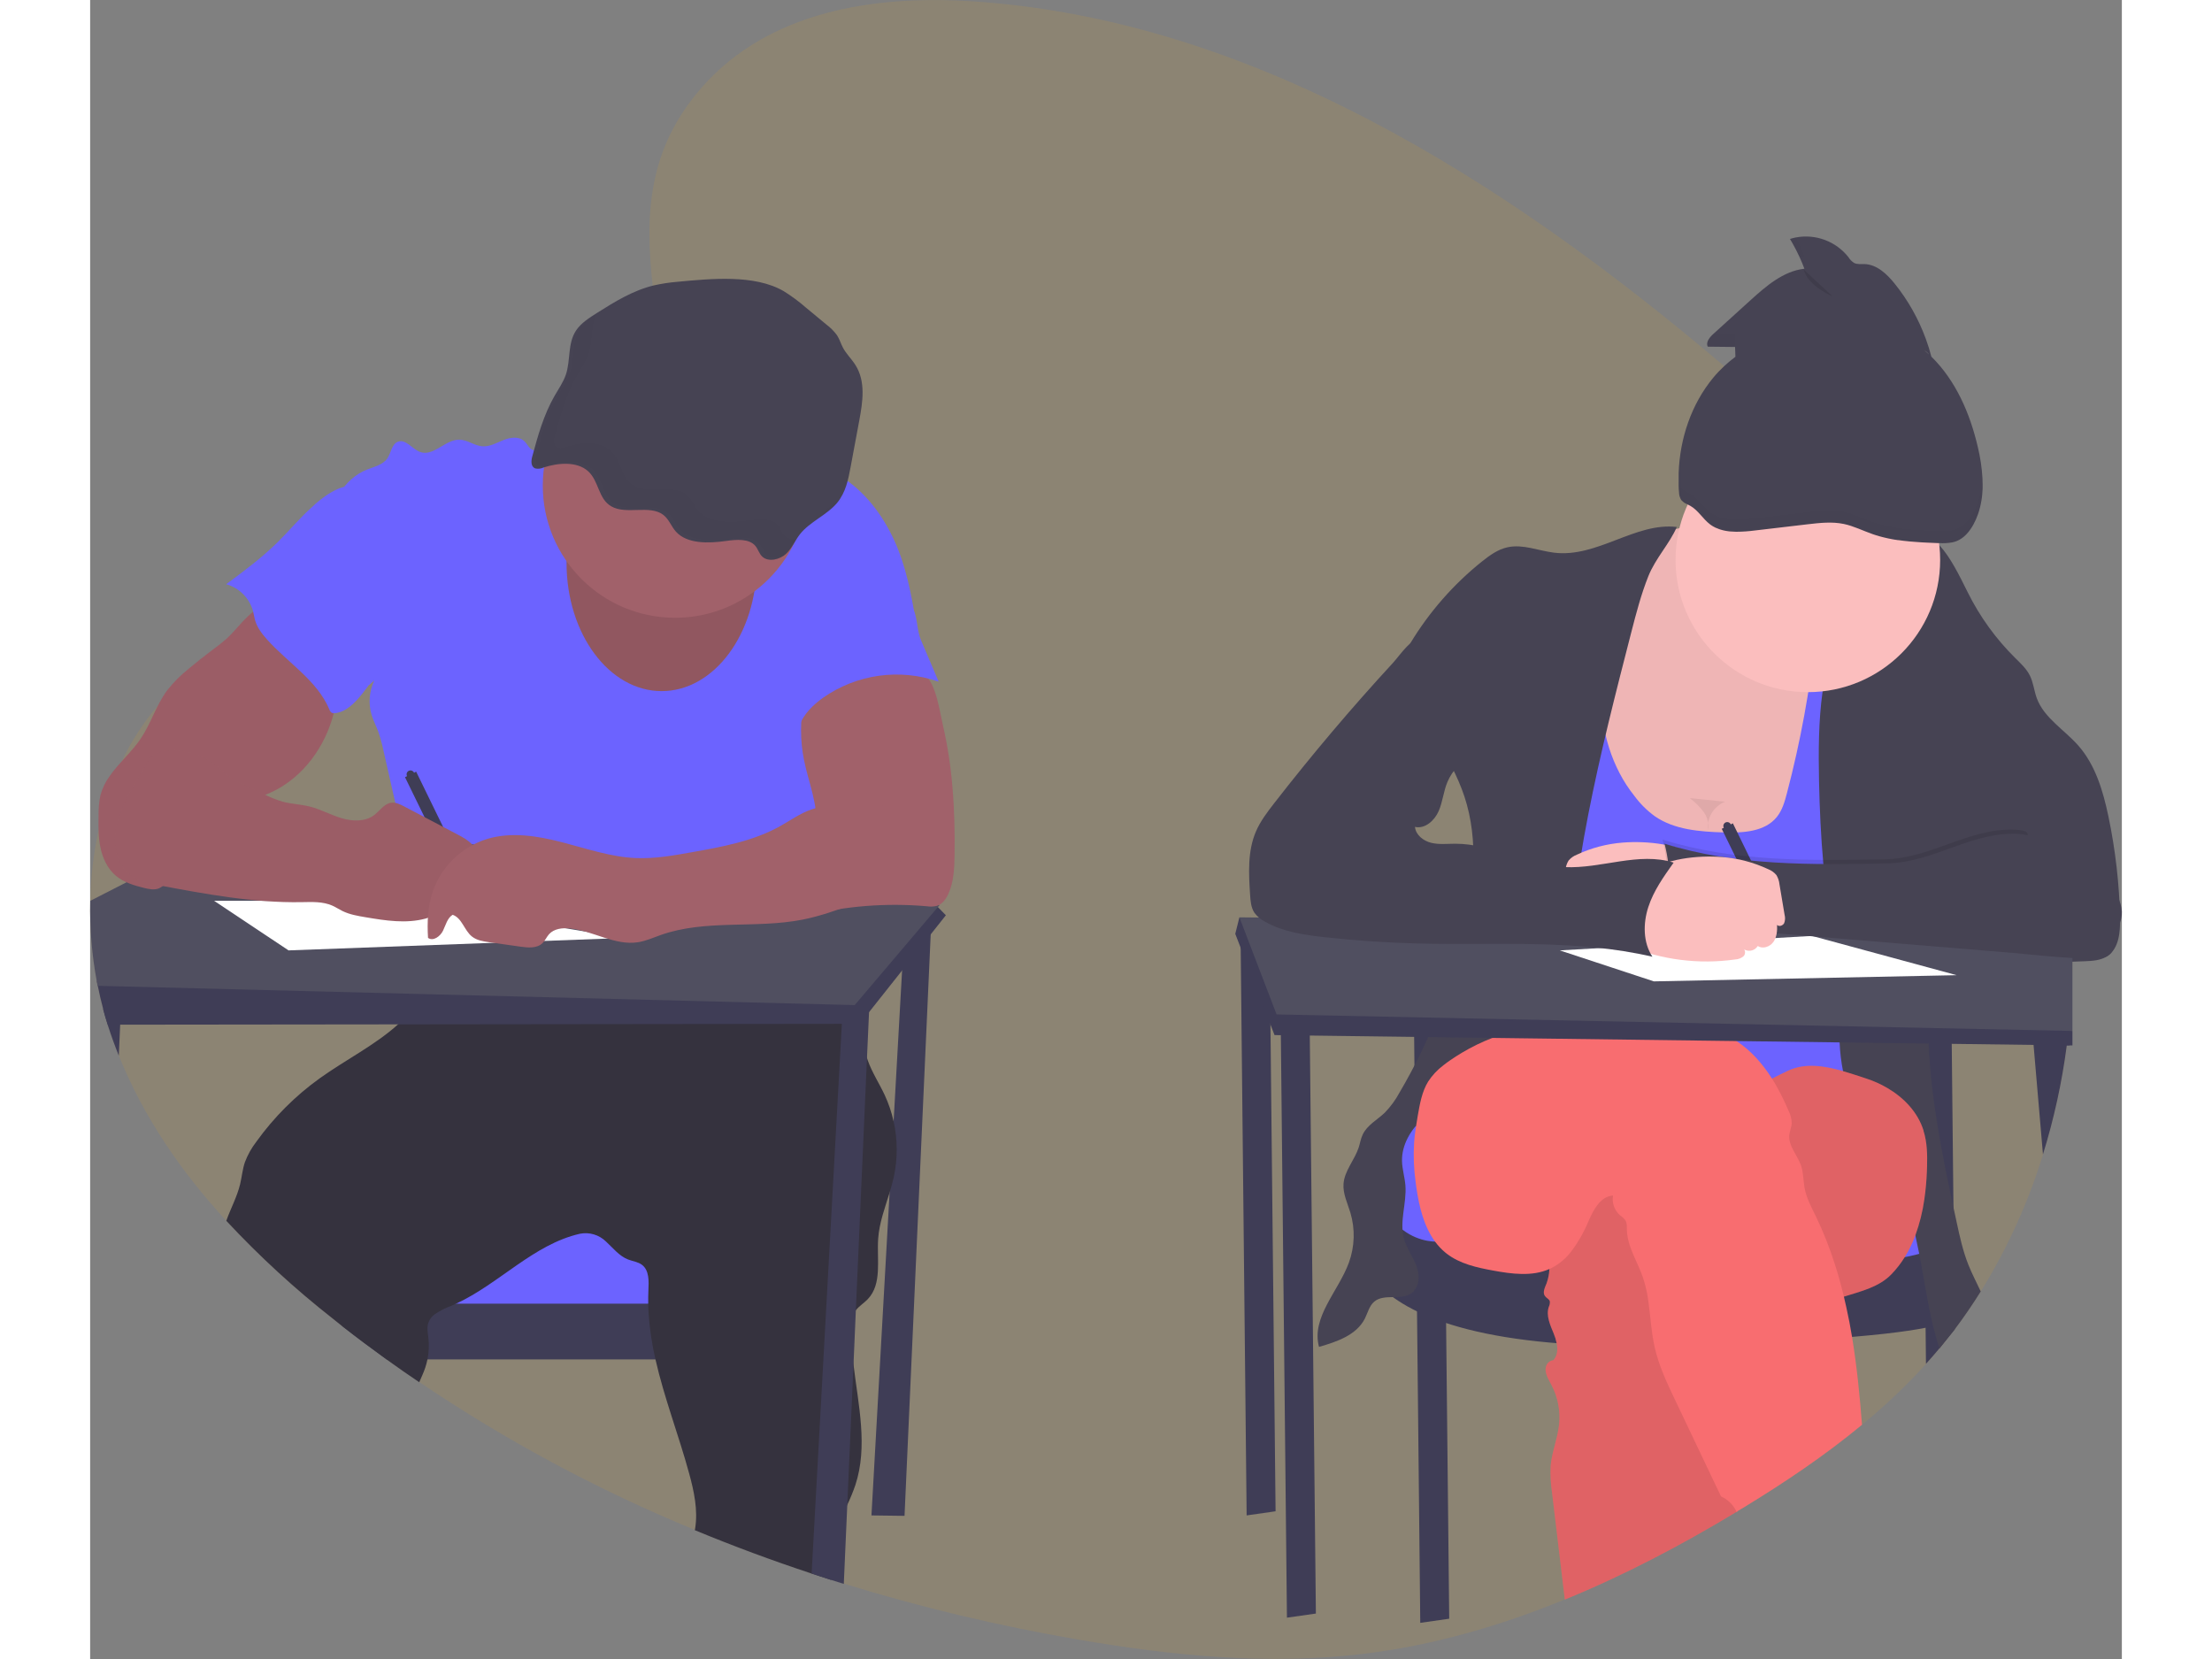 <svg viewBox="0 0 278 227"  width="200" height="150"  fill="none" xmlns="http://www.w3.org/2000/svg">
<rect x="0" y="0" width="278" height="227" fill="#808080" stroke="none"/>
<g clip-path="url(#clip0)">
<path opacity="0.1" d="M271.24 131.591C271.24 131.763 271.24 131.936 271.24 132.105C271.21 135.079 271.034 138.045 270.711 141.004C270.713 141.022 270.713 141.04 270.711 141.058C270.686 141.304 270.658 141.547 270.629 141.793C270.581 142.208 270.53 142.621 270.474 143.036C269.814 148.094 268.723 153.087 267.213 157.959C265.189 164.543 262.327 170.84 258.699 176.695C257.583 178.485 256.394 180.218 255.132 181.893C254.459 182.781 253.772 183.649 253.062 184.503C252.564 185.1 252.057 185.688 251.54 186.267L251.218 186.623C248.5 189.606 245.569 192.389 242.45 194.95C237.359 199.168 231.877 202.837 226.308 206.241C225.992 206.436 225.672 206.628 225.352 206.806C225.33 206.822 225.306 206.836 225.282 206.848C217.713 211.422 209.864 215.549 201.778 218.854C192.925 222.481 183.783 225.118 174.404 226.271C161.332 227.877 148.1 226.571 135.107 224.326C124.3 222.471 113.625 219.921 103.146 216.694L101.421 216.154C100.527 215.87 99.634 215.579 98.742 215.284C93.355 213.503 88.028 211.524 82.762 209.347C69.535 203.903 56.899 197.122 45.051 189.11C43.542 188.096 42.056 187.06 40.59 186.001C38.543 184.527 36.519 183.01 34.521 181.45L33.287 180.494C28.057 176.401 23.156 171.903 18.631 167.042C12.544 160.421 7.343 152.953 3.923 144.427C3.384 143.087 2.89 141.722 2.441 140.331L2.399 140.193C2.172 139.486 1.963 138.779 1.771 138.044C1.488 136.993 1.24 135.928 1.027 134.85C0.982 134.644 0.942 134.437 0.905 134.228C0.229 130.6 -0.069 126.913 0.014 123.223C0.085 119.991 0.464 116.773 1.146 113.612C1.843 110.336 2.919 107.152 4.35 104.123C5.644 101.399 7.292 98.859 9.252 96.567C10.629 94.965 12.178 93.518 13.87 92.253C16.939 89.969 20.342 88.377 23.869 87.12C25.526 86.526 27.206 86.006 28.895 85.522C30.091 85.178 31.293 84.85 32.49 84.527L36.02 83.575C38.282 82.959 40.545 82.325 42.774 81.641C48.849 79.787 54.803 77.542 60.31 74.195C61.181 73.667 62.069 73.087 62.957 72.466C64.089 71.68 65.203 70.826 66.306 69.904C67.421 68.972 68.512 67.974 69.553 66.916C69.714 66.752 69.873 66.589 70.031 66.422C70.88 65.528 71.703 64.593 72.466 63.62C72.84 63.146 73.202 62.662 73.547 62.17C74.025 61.489 74.477 60.797 74.896 60.084C76.995 56.522 78.29 52.593 78.137 48.452C78.115 47.77 78.054 47.089 77.953 46.414C77.586 43.918 77.232 41.481 76.972 39.098C75.88 29.241 76.341 20.303 83.743 11.904C92.947 1.465 107.391 -0.664 120.541 0.17C158.557 2.573 193.165 24.266 223.579 50.091C226.209 52.323 228.808 54.584 231.374 56.876C232.021 57.452 232.668 58.033 233.317 58.617C238.125 62.945 242.86 67.434 247.27 72.242C247.626 72.632 247.982 73.022 248.333 73.415C248.548 73.658 248.766 73.899 248.978 74.145C250.353 75.699 251.687 77.292 252.98 78.922C256.445 83.249 259.505 87.886 262.121 92.773C266.128 100.443 268.84 108.721 270.148 117.273C270.641 120.379 270.964 123.509 271.119 126.649C271.167 127.574 271.198 128.501 271.215 129.425C271.215 129.722 271.215 130.016 271.215 130.313C271.243 130.743 271.243 131.161 271.24 131.591Z" fill="#FFB201"/>
<path d="M111.433 126.85L106.908 207.354L111.433 207.413L115.11 125.719L111.433 126.85Z" fill="#3F3D56"/>
<path d="M94.746 167.637H38.744V179.793H94.746V167.637Z" fill="#6C63FF"/>
<path d="M98.422 178.376V186.009H40.573C38.525 184.535 36.502 183.018 34.503 181.458V178.376H98.422Z" fill="#3F3D56"/>
<path d="M109.974 161.006C109.815 161.738 109.609 162.461 109.391 163.182C108.749 165.266 107.977 167.321 107.827 169.486C107.626 172.347 108.393 175.674 106.413 177.752C105.904 178.289 105.239 178.69 104.784 179.264C104.714 179.354 104.649 179.448 104.591 179.547C104.184 180.219 104.136 181.039 104.13 181.808C104.135 183.448 104.242 185.086 104.45 186.713C105.12 192.31 106.444 197.918 104.705 203.201C104.389 204.118 104.022 205.015 103.604 205.89C102.756 207.755 101.831 209.595 101.554 211.617C101.35 213.115 101.412 214.658 101.401 216.182C100.507 215.897 99.614 215.607 98.722 215.311C93.335 213.53 88.008 211.552 82.742 209.375C82.756 209.299 82.77 209.219 82.782 209.143C83.186 206.627 82.632 204.055 81.959 201.601C80.544 196.403 78.542 191.255 77.357 186.02C76.879 183.975 76.567 181.896 76.421 179.801C76.387 179.332 76.367 178.86 76.364 178.388C76.35 177.771 76.364 177.155 76.389 176.533C76.449 175.292 76.503 173.82 75.51 173.065C74.964 172.655 74.243 172.584 73.606 172.335C72.379 171.858 71.539 170.75 70.566 169.862C70.102 169.412 69.535 169.082 68.915 168.899C68.294 168.717 67.639 168.689 67.005 168.816C60.647 170.272 55.974 175.663 50.057 178.388C49.828 178.495 49.599 178.597 49.367 178.693C48.602 178.973 47.873 179.345 47.198 179.801C46.723 180.13 46.379 180.615 46.225 181.172C46.075 181.771 46.205 182.399 46.278 183.015C46.397 184.017 46.355 185.032 46.151 186.02C46.074 186.403 45.973 186.781 45.849 187.151C45.622 187.821 45.32 188.476 45.031 189.129C43.523 188.116 42.036 187.079 40.571 186.02C38.523 184.546 36.5 183.029 34.501 181.469L33.288 180.494C28.057 176.4 23.156 171.902 18.631 167.041C19.233 165.345 20.105 163.767 20.523 162.029C20.761 161.031 20.848 159.994 21.176 159.024C21.555 158.019 22.081 157.076 22.738 156.226C25.143 152.873 28.08 149.936 31.432 147.53C34.937 145.02 38.984 143.007 42.138 140.158C43.417 139.038 44.521 137.732 45.41 136.283C45.464 136.195 45.515 136.102 45.56 136C45.806 135.488 45.977 134.944 46.066 134.383C46.293 133.117 46.259 131.726 46.372 130.51C50.214 131.175 54.13 131.293 58.005 130.861C62.516 130.355 66.928 129.102 71.44 128.616C71.779 128.577 72.121 128.546 72.464 128.517C73.909 128.401 75.357 128.376 76.808 128.393C78.022 128.393 79.235 128.447 80.448 128.486L93.807 128.939C95.286 128.989 96.796 129.046 98.174 129.586C99.809 130.228 101.118 131.505 102.167 132.91C102.3 133.091 102.433 133.272 102.558 133.459C103.421 134.717 104.114 136.085 104.617 137.526C104.671 137.673 104.722 137.809 104.77 137.97C104.897 138.363 105.007 138.759 105.106 139.16C105.183 139.474 105.25 139.788 105.313 140.104C105.624 141.67 105.808 143.27 106.3 144.783C106.334 144.893 106.37 145.003 106.41 145.111C107.001 146.767 107.983 148.251 108.724 149.843C109.258 150.995 109.666 152.201 109.94 153.441C110.494 155.931 110.505 158.511 109.974 161.006Z" fill="#35323E"/>
<path d="M69.369 59.843C68.176 58.893 66.445 59.589 65.047 60.202C63.876 60.719 62.67 61.155 61.438 61.505C61.186 61.602 60.913 61.63 60.647 61.587C60.081 61.452 59.843 60.782 59.422 60.375C58.689 59.671 57.49 59.837 56.545 60.219C55.601 60.601 54.667 61.152 53.655 61.067C52.574 60.982 51.635 60.185 50.544 60.16C48.62 60.114 47.005 62.483 45.187 61.856C44.078 61.474 43.207 60.032 42.115 60.442C41.266 60.765 41.19 61.938 40.678 62.704C40.076 63.597 38.902 63.849 37.898 64.245C34.733 65.494 32.637 69.019 33.05 72.394C33.279 74.257 34.181 75.964 34.778 77.742C36.549 82.913 35.941 88.744 38.172 93.731C38.455 93.465 38.613 93.366 38.888 93.103C38.182 94.566 38.046 96.238 38.506 97.796C38.741 98.579 39.122 99.308 39.411 100.074C39.711 100.933 39.953 101.812 40.135 102.703L42.596 113.552C43.557 117.792 44.522 122.033 44.689 126.375C44.793 129.198 44.576 132.024 44.044 134.798C48.501 134.061 52.58 132.085 57.097 132.11C58.754 132.11 60.398 132.393 62.041 132.619C66.832 133.289 71.665 133.617 76.502 133.6C77.255 133.643 78.008 133.537 78.72 133.289C79.342 133.023 79.851 132.551 80.44 132.209C81.591 131.531 82.985 131.361 84.312 131.361C90.362 131.251 96.191 133.464 102.201 134.244C104.574 129.266 104.716 123.302 102.894 118.098C102.354 116.551 101.627 115.045 101.412 113.419C101.326 112.42 101.303 111.417 101.344 110.414C101.335 107.849 100.872 105.306 99.978 102.901C99.627 101.96 99.206 101.001 99.243 99.998C99.279 98.994 99.775 98.059 100.261 97.171C101.248 95.362 102.241 93.536 103.635 92.009C105.064 90.432 106.851 89.231 108.619 88.052L112.983 85.123C112.386 81.355 111.617 77.386 110.019 73.921C108.421 70.455 106.031 67.269 102.798 65.242C101.708 64.587 100.567 64.02 99.387 63.546C97.735 62.851 96.016 62.237 94.225 62.133C92.189 62.017 90.183 62.562 88.172 62.902C81.843 63.967 74.392 63.837 69.369 59.843Z" fill="#6C63FF"/>
<path d="M117.09 125.233L115.014 127.853L111.099 132.791L106.574 138.499L105.31 140.093H102.857L42.135 140.164L4.107 140.206H2.41C2.184 139.499 1.974 138.793 1.782 138.058C1.499 137.006 1.251 135.941 1.038 134.863C0.993 134.657 0.953 134.451 0.917 134.242L14.713 125.227L19.901 125.199L35.768 125.108L44.629 125.057H46.247H47.263L53.168 125.026L98.179 124.769L100.482 124.755H101.48L104.125 124.741L113.965 124.684L115.854 123.966L115.993 124.113L117.09 125.233Z" fill="#3F3D56"/>
<path d="M116.241 123.819L116.007 124.102L114.462 125.92L111.283 129.671L104.617 137.526L45.56 136.02L1.027 134.889C0.982 134.683 0.942 134.476 0.905 134.267C0.229 130.639 -0.069 126.951 0.014 123.262L4.953 120.735L6.084 120.153L14.889 115.63L22.616 111.672L42.771 114.29L47.234 114.87L49.254 115.13L52.209 115.514L52.458 115.548L98.807 121.555L103.929 122.219L106.936 122.609L116.202 123.814L116.241 123.819Z" fill="#504F60"/>
<path d="M106.625 137.388L106.577 138.499L106.294 144.771L104.772 179.258L104.45 186.713L103.601 205.89L103.123 216.722L101.398 216.182C100.504 215.897 99.611 215.607 98.719 215.311L102.857 140.118L102.945 138.541L104.766 137.976L106.625 137.388Z" fill="#3F3D56"/>
<path d="M4.237 137.306L4.11 140.209L3.923 144.449C3.384 143.109 2.89 141.744 2.441 140.353L2.398 140.215C2.172 139.508 1.963 138.801 1.771 138.066L4.237 137.306Z" fill="#3F3D56"/>
<path d="M78.2 94.565C85.385 94.565 91.21 86.718 91.21 77.039C91.21 67.359 85.385 59.513 78.2 59.513C71.014 59.513 65.189 67.359 65.189 77.039C65.189 86.718 71.014 94.565 78.2 94.565Z" fill="#A1616A"/>
<path opacity="0.1" d="M78.2 94.565C85.385 94.565 91.21 86.718 91.21 77.039C91.21 67.359 85.385 59.513 78.2 59.513C71.014 59.513 65.189 67.359 65.189 77.039C65.189 86.718 71.014 94.565 78.2 94.565Z" fill="black"/>
<path d="M80.038 84.53C90.035 84.53 98.139 76.43 98.139 66.438C98.139 56.447 90.035 48.347 80.038 48.347C70.04 48.347 61.936 56.447 61.936 66.438C61.936 76.43 70.04 84.53 80.038 84.53Z" fill="#A1616A"/>
<path d="M80.397 38.555C79.292 38.643 78.195 38.81 77.113 39.055C74.251 39.75 71.776 41.294 69.366 42.809C68.286 43.49 67.174 44.2 66.504 45.2C65.299 46.995 65.766 49.279 65.09 51.272C64.739 52.296 64.094 53.214 63.548 54.167C62.046 56.779 61.26 59.648 60.488 62.489C60.33 63.077 60.284 63.874 60.926 64.1C61.296 64.177 61.681 64.133 62.024 63.976C64.052 63.306 66.628 63.114 68.133 64.474C69.638 65.833 69.511 68.244 71.301 69.279C73.352 70.475 76.553 69.03 78.414 70.441C79.212 71.046 79.501 72.015 80.154 72.745C81.675 74.441 84.603 74.359 87.038 74.017C88.435 73.819 90.149 73.686 90.998 74.667C91.405 75.13 91.521 75.766 91.993 76.185C92.842 76.942 94.395 76.558 95.224 75.781C96.052 75.003 96.448 73.952 97.138 73.078C98.482 71.382 100.844 70.458 102.229 68.781C103.389 67.368 103.74 65.599 104.057 63.891L105.236 57.562C105.714 54.995 106.15 52.191 104.704 49.93C104.19 49.115 103.451 48.414 103.007 47.572C102.71 47.007 102.543 46.41 102.198 45.876C101.789 45.319 101.3 44.826 100.747 44.412L97.956 42.102C97.001 41.267 95.981 40.511 94.904 39.841C90.919 37.52 84.951 38.131 80.397 38.555Z" fill="#464353"/>
<path d="M20.774 85.157C20.104 85.87 19.485 86.638 18.766 87.305C18.134 87.867 17.473 88.396 16.786 88.888C15.678 89.718 14.593 90.576 13.534 91.464C12.428 92.337 11.428 93.336 10.553 94.44C9.042 96.467 8.327 98.989 6.912 101.083C5.662 102.94 3.9 104.408 2.63 106.251C2.073 107.026 1.659 107.894 1.408 108.815C1.221 109.706 1.137 110.615 1.157 111.525C1.131 113.018 1.109 114.527 1.414 115.989C1.72 117.45 2.39 118.886 3.538 119.845C4.604 120.735 5.982 121.145 7.331 121.484C8.027 121.657 8.779 121.818 9.441 121.544C9.925 121.299 10.346 120.945 10.669 120.509L14.111 116.551C16.413 113.894 18.806 111.181 21.965 109.626C22.955 109.142 23.999 108.778 24.991 108.309C29.2 106.282 32.176 102.132 33.33 97.609C33.612 96.504 33.794 95.376 33.977 94.248L34.475 91.156C34.513 91.001 34.513 90.838 34.475 90.683C34.397 90.509 34.272 90.36 34.113 90.254C31.715 88.319 29.471 86.202 27.398 83.922C26.906 83.379 26.445 82.636 25.877 82.18C25.164 81.615 25.218 81.657 24.361 82.18C23.043 83.015 21.837 84.015 20.774 85.157Z" fill="#A1616A"/>
<path d="M44.321 105.736C44.292 105.671 44.251 105.611 44.199 105.562C44.147 105.513 44.085 105.475 44.018 105.45C43.951 105.425 43.879 105.414 43.807 105.418C43.736 105.421 43.666 105.439 43.601 105.47C43.537 105.502 43.479 105.546 43.432 105.6C43.385 105.654 43.35 105.717 43.328 105.785C43.305 105.853 43.297 105.925 43.304 105.996C43.31 106.067 43.331 106.137 43.365 106.2L43.082 106.338L51.516 123.616L53.041 122.872L44.606 105.584L44.321 105.736Z" fill="#3F3D56"/>
<path opacity="0.04" d="M20.774 85.157C20.104 85.87 19.485 86.638 18.766 87.305C18.134 87.867 17.473 88.396 16.786 88.888C15.678 89.718 14.593 90.576 13.534 91.464C12.428 92.337 11.428 93.336 10.553 94.44C9.042 96.467 8.327 98.989 6.912 101.083C5.662 102.94 3.9 104.408 2.63 106.251C2.073 107.026 1.659 107.894 1.408 108.815C1.221 109.706 1.137 110.615 1.157 111.525C1.131 113.018 1.109 114.527 1.414 115.989C1.72 117.45 2.39 118.886 3.538 119.845C4.604 120.735 5.982 121.145 7.331 121.484C8.027 121.657 8.779 121.818 9.441 121.544C9.925 121.299 10.346 120.945 10.669 120.509L14.111 116.551C16.413 113.894 18.806 111.181 21.965 109.626C22.955 109.142 23.999 108.778 24.991 108.309C29.2 106.282 32.176 102.132 33.33 97.609C33.612 96.504 33.794 95.376 33.977 94.248L34.475 91.156C34.513 91.001 34.513 90.838 34.475 90.683C34.397 90.509 34.272 90.36 34.113 90.254C31.715 88.319 29.471 86.202 27.398 83.922C26.906 83.379 26.445 82.636 25.877 82.18C25.164 81.615 25.218 81.657 24.361 82.18C23.043 83.015 21.837 84.015 20.774 85.157Z" fill="black"/>
<path d="M118.28 116.998C118.252 118.802 118.181 120.659 117.432 122.304C117.109 123.016 116.609 123.717 115.859 123.952C115.406 124.057 114.936 124.074 114.476 124.003C108.927 123.516 103.336 123.959 97.933 125.315C99.375 122.431 98.547 118.974 98.945 115.774C99.056 114.901 99.257 114.041 99.333 113.165C99.616 110.056 98.284 107.037 97.673 103.967C97.142 101.309 97.142 98.573 97.673 95.916C97.777 95.232 98.012 94.574 98.366 93.98C98.78 93.401 99.324 92.927 99.955 92.597C102.246 91.294 104.947 91.144 107.521 91.317C109.255 91.433 112.731 91.269 114.176 92.334C115.757 93.502 116.258 97.423 116.685 99.235C117.325 102.014 117.759 104.836 117.986 107.678C118.263 110.776 118.323 113.889 118.28 116.998Z" fill="#A1616A"/>
<path d="M16.965 123.257L27.147 130.041L72.967 128.345L42.703 123.257H16.965Z" fill="white"/>
<path d="M30.391 69.353C28.719 70.825 27.302 72.561 25.718 74.13C23.546 76.284 21.077 78.116 18.619 79.939C19.5 80.185 20.303 80.656 20.947 81.305C21.592 81.954 22.056 82.759 22.296 83.642C22.404 84.058 22.457 84.49 22.579 84.897C22.862 85.861 23.484 86.692 24.151 87.441C27.02 90.672 31.033 93.064 32.724 97.052C32.779 97.246 32.899 97.416 33.064 97.533C33.201 97.594 33.354 97.612 33.502 97.584C35.032 97.423 36.203 96.19 37.179 94.992C39.215 92.448 40.983 89.638 41.987 86.534C42.991 83.43 43.153 79.998 42.058 76.923C41.512 75.391 40.669 73.983 39.832 72.589C39.099 71.37 38.367 70.153 37.637 68.937C37.255 68.295 36.769 66.992 36.019 66.676C34.402 65.98 31.429 68.315 30.391 69.353Z" fill="#6C63FF"/>
<path d="M113.699 87.622L116.106 93.276C113.486 92.361 110.685 92.082 107.936 92.463C105.186 92.844 102.567 93.874 100.295 95.466C98.923 96.447 97.665 97.68 97.045 99.246C96.74 99.304 96.424 99.275 96.134 99.161C95.844 99.048 95.592 98.855 95.408 98.604C95.046 98.097 94.836 97.497 94.802 96.874C94.579 94.703 95.402 92.575 96.216 90.545C96.596 89.595 96.986 88.626 97.659 87.854C98.332 87.082 99.226 86.573 100.12 86.093C102.971 84.517 105.957 83.198 109.043 82.152C110.344 81.731 111.708 81.74 112.437 82.955C113.283 84.405 113.037 86.079 113.699 87.622Z" fill="#6C63FF"/>
<path d="M17.024 104.586C17.627 105.066 18.156 105.634 18.775 106.092C19.43 106.547 20.127 106.938 20.857 107.26L23.645 108.6C24.51 109.049 25.414 109.416 26.347 109.697C27.54 110.016 28.793 110.047 29.992 110.344C31.506 110.717 32.889 111.494 34.379 111.944C35.87 112.393 37.615 112.467 38.859 111.531C39.637 110.946 40.225 109.979 41.19 109.835C41.812 109.753 42.412 110.053 42.966 110.344L50.224 114.157C51.203 114.672 52.238 115.243 52.75 116.224C53.262 117.205 52.916 118.694 51.839 118.949C51.463 118.992 51.086 119.014 50.708 119.014C50.334 119.059 49.927 119.279 49.876 119.655C49.874 119.889 49.936 120.118 50.054 120.32C50.38 121.066 50.476 121.959 50.097 122.683C49.718 123.407 48.787 123.856 48.043 123.531C48.17 124.625 46.98 125.391 45.919 125.682C43.243 126.414 40.407 125.965 37.672 125.501C36.597 125.32 35.505 125.134 34.526 124.653C34.057 124.424 33.621 124.13 33.146 123.918C31.842 123.339 30.36 123.415 28.935 123.44C22.342 123.556 15.805 122.335 9.322 121.12C8.12 120.893 6.884 120.653 5.858 119.989C3.878 118.7 3.142 116.054 3.468 113.713C3.793 111.373 4.981 109.253 6.149 107.195L7.662 104.529C7.86 104.121 8.137 103.756 8.477 103.455C10.703 101.756 15.118 103.054 17.024 104.586Z" fill="#A1616A"/>
<path opacity="0.04" d="M17.024 104.586C17.627 105.066 18.156 105.634 18.775 106.092C19.43 106.547 20.127 106.938 20.857 107.26L23.645 108.6C24.51 109.049 25.414 109.416 26.347 109.697C27.54 110.016 28.793 110.047 29.992 110.344C31.506 110.717 32.889 111.494 34.379 111.944C35.87 112.393 37.615 112.467 38.859 111.531C39.637 110.946 40.225 109.979 41.19 109.835C41.812 109.753 42.412 110.053 42.966 110.344L50.224 114.157C51.203 114.672 52.238 115.243 52.75 116.224C53.262 117.205 52.916 118.694 51.839 118.949C51.463 118.992 51.086 119.014 50.708 119.014C50.334 119.059 49.927 119.279 49.876 119.655C49.874 119.889 49.936 120.118 50.054 120.32C50.38 121.066 50.476 121.959 50.097 122.683C49.718 123.407 48.787 123.856 48.043 123.531C48.17 124.625 46.98 125.391 45.919 125.682C43.243 126.414 40.407 125.965 37.672 125.501C36.597 125.32 35.505 125.134 34.526 124.653C34.057 124.424 33.621 124.13 33.146 123.918C31.842 123.339 30.36 123.415 28.935 123.44C22.342 123.556 15.805 122.335 9.322 121.12C8.12 120.893 6.884 120.653 5.858 119.989C3.878 118.7 3.142 116.054 3.468 113.713C3.793 111.373 4.981 109.253 6.149 107.195L7.662 104.529C7.86 104.121 8.137 103.756 8.477 103.455C10.703 101.756 15.118 103.054 17.024 104.586Z" fill="black"/>
<path d="M103.364 109.47C101.89 110.166 100.199 110.234 98.66 110.768C97.122 111.302 95.815 112.263 94.403 113.046C90.727 115.099 86.484 115.873 82.318 116.611C79.792 117.063 77.227 117.515 74.681 117.408C71.236 117.261 67.927 116.113 64.589 115.248C61.252 114.383 57.691 113.801 54.385 114.773C52.658 115.299 51.08 116.224 49.777 117.472C48.475 118.721 47.486 120.259 46.889 121.962C46.196 123.994 46.1 126.185 46.233 128.328C46.929 128.84 47.902 128.13 48.281 127.353C48.66 126.575 48.866 125.623 49.602 125.17C50.877 125.603 51.188 127.302 52.241 128.141C52.897 128.667 53.774 128.806 54.608 128.924L58.907 129.535C59.942 129.682 61.145 129.781 61.894 129.052C62.259 128.698 62.46 128.204 62.793 127.825C63.478 127.067 64.621 126.937 65.639 127.039C68.818 127.355 71.799 129.416 74.956 128.927C76.042 128.76 77.051 128.297 78.087 127.932C84.221 125.767 91.038 127.084 97.421 125.843C99.857 125.371 102.201 124.534 104.518 123.652C105.777 123.175 107.049 122.674 108.124 121.866C109.142 121.083 109.945 120.055 110.458 118.878C110.97 117.701 111.175 116.413 111.054 115.135C110.818 113.188 109.845 111.404 108.336 110.149C107.838 109.725 107.185 108.914 106.588 108.648C105.448 108.147 104.331 109.015 103.364 109.47Z" fill="#A1616A"/>
<g opacity="0.1">
<path opacity="0.1" d="M95.099 73.358C94.627 72.94 94.511 72.304 94.104 71.84C93.255 70.859 91.541 70.992 90.144 71.19C87.709 71.532 84.77 71.611 83.26 69.918C82.606 69.189 82.318 68.222 81.52 67.614C79.659 66.201 76.457 67.648 74.407 66.452C72.616 65.409 72.732 62.989 71.239 61.647C69.746 60.304 67.158 60.479 65.13 61.149C64.787 61.307 64.402 61.35 64.032 61.273C63.39 61.047 63.435 60.25 63.594 59.662C64.366 56.821 65.152 53.952 66.654 51.34C67.2 50.388 67.845 49.469 68.196 48.446C68.809 46.653 68.495 44.627 69.302 42.93C68.436 43.496 67.605 44.112 67.07 44.909C65.865 46.704 66.332 48.988 65.656 50.981C65.305 52.004 64.66 52.923 64.114 53.876C62.612 56.488 61.826 59.357 61.054 62.198C60.895 62.786 60.85 63.583 61.492 63.809C61.862 63.886 62.247 63.842 62.59 63.685C64.618 63.015 67.194 62.823 68.699 64.182C70.204 65.542 70.076 67.953 71.867 68.988C73.918 70.183 77.119 68.739 78.98 70.15C79.778 70.755 80.066 71.724 80.72 72.454C82.241 74.15 85.169 74.068 87.604 73.725C89.001 73.528 90.715 73.395 91.564 74.376C91.971 74.839 92.087 75.475 92.559 75.894C93.408 76.651 94.961 76.267 95.789 75.489C96.321 74.936 96.775 74.315 97.141 73.641C96.406 73.864 95.623 73.83 95.099 73.358Z" fill="black"/>
<path opacity="0.1" d="M100.252 70.249C100.07 70.483 99.901 70.727 99.746 70.981C100.832 70.206 101.983 69.482 102.795 68.496C103.006 68.241 103.195 67.968 103.361 67.682C102.232 68.49 101.056 69.234 100.252 70.249Z" fill="black"/>
</g>
<path d="M157.395 126.225L158.243 207.354L162.203 206.788L161.354 126.225H157.395Z" fill="#3F3D56"/>
<path d="M181.153 140.924L182.001 222.053L185.961 221.488L185.113 140.924H181.153Z" fill="#3F3D56"/>
<path d="M255.124 181.907L255.107 180.349V179.422L254.957 165.153L254.722 142.844L254.682 140.919H250.723L250.742 142.773L250.867 154.722L250.921 159.895L250.966 164.084L251.039 171.326L251.085 175.598V176.05L251.144 181.664L251.195 186.614L251.517 186.257C252.036 185.679 252.543 185.091 253.039 184.494L255.124 181.907Z" fill="#3F3D56"/>
<path d="M176.769 154.069L174.506 157.45L176.769 172.853L196.002 178.113H227.114L245.782 179.241L254.674 173.158L253.136 162.71L246.348 154.069H176.769Z" fill="#6C63FF"/>
<path d="M174.506 157.45L173.375 166.84C173.375 166.84 167.435 185.251 215.235 184.123C263.035 182.995 254.833 179.239 254.833 179.239L254.55 168.344C254.55 168.344 256.216 173.5 231.923 172.802C207.63 172.104 184.971 169.848 184.971 169.848C184.971 169.848 176.486 171.349 174.506 157.45Z" fill="#3F3D56"/>
<path d="M214.33 73.279C211.604 74.52 209.539 76.925 208.156 79.585C206.773 82.246 205.995 85.166 205.228 88.066C204.42 91.124 203.608 94.192 203.189 97.326C202.442 102.901 203.003 108.761 205.565 113.767C208.128 118.773 212.862 122.813 218.406 123.777C220.547 124.153 222.748 124.076 224.911 123.853C228.822 123.439 232.675 122.591 236.397 121.323C240.286 120.009 244.334 117.985 246.065 114.256C247.069 112.094 247.154 109.629 247.106 107.249C246.972 100.761 245.992 94.319 244.19 88.086C243.666 86.277 243.058 84.453 241.95 82.93C240.841 81.406 239.325 80.289 237.778 79.255C231.162 74.803 222.468 69.582 214.33 73.279Z" fill="#FBBEBE"/>
<path opacity="0.05" d="M214.33 73.279C211.604 74.52 209.539 76.925 208.156 79.585C206.773 82.246 205.995 85.166 205.228 88.066C204.42 91.124 203.608 94.192 203.189 97.326C202.442 102.901 203.003 108.761 205.565 113.767C208.128 118.773 212.862 122.813 218.406 123.777C220.547 124.153 222.748 124.076 224.911 123.853C228.822 123.439 232.675 122.591 236.397 121.323C240.286 120.009 244.334 117.985 246.065 114.256C247.069 112.094 247.154 109.629 247.106 107.249C246.972 100.761 245.992 94.319 244.19 88.086C243.666 86.277 243.058 84.453 241.95 82.93C240.841 81.406 239.325 80.289 237.778 79.255C231.162 74.803 222.468 69.582 214.33 73.279Z" fill="black"/>
<path d="M211.267 108.86C212.056 109.944 213.011 110.898 214.095 111.687C216.788 113.547 220.244 113.798 223.514 113.9C226.139 113.979 229.148 113.829 230.794 111.783C231.535 110.861 231.869 109.685 232.169 108.54C234.019 101.51 235.333 94.35 236.1 87.122L243.59 87.147C246.831 101.018 246.565 115.438 246.282 129.682L245.872 150.453L241.047 149.942C229.589 148.729 218.114 147.516 206.594 147.307C199.845 147.183 193.093 147.406 186.366 147.974L196.873 116.749C198.236 112.69 199.614 108.577 199.934 104.311C200.395 98.124 198.658 91.591 201.065 85.867C201.257 85.406 201.5 84.928 201.939 84.688C202.377 84.448 202.932 84.507 203.435 84.572C204.385 84.699 207.29 84.572 207.98 85.18C208.999 86.062 208.325 86.195 207.966 87.616C207.324 90.16 206.716 92.515 206.724 95.167C206.733 99.981 208.226 105.063 211.267 108.86Z" fill="#6C63FF"/>
<path d="M255.124 181.907C256.386 180.234 257.574 178.501 258.691 176.709C258.125 175.499 257.503 174.317 257.008 173.082C256.25 171.188 255.814 169.181 255.384 167.188C255.237 166.509 255.091 165.831 254.946 165.153C253.362 157.772 251.874 150.286 251.566 142.804C251.538 142.182 251.52 141.56 251.512 140.938C251.512 140.848 251.512 140.76 251.512 140.656C251.512 139.974 251.512 139.293 251.512 138.615C251.546 136.919 251.654 135.208 251.849 133.507C251.886 133.173 251.928 132.84 251.973 132.506C251.973 132.432 251.99 132.362 252.001 132.288L271.235 131.587L272.852 131.528C273.964 131.488 275.141 131.426 276.057 130.796C277.598 129.739 277.779 127.57 277.754 125.708C277.66 120.999 277.126 116.31 276.159 111.701C275.429 108.235 274.388 104.693 272.052 102.03C270.134 99.842 267.357 98.251 266.358 95.529C265.988 94.517 265.895 93.406 265.414 92.439C264.933 91.472 264.138 90.763 263.389 90.016C260.751 87.404 258.562 84.374 256.912 81.05C255.766 78.743 254.524 76.199 253.028 74.605C252.955 74.523 252.881 74.447 252.805 74.373C251.532 73.115 250.075 72.564 248.35 73.42C248.04 73.576 247.744 73.76 247.468 73.969C246.853 74.438 246.29 74.973 245.79 75.563C244.048 77.566 242.518 79.745 241.228 82.065C240.321 83.698 239.542 85.399 238.898 87.153C238.389 88.538 237.969 89.955 237.639 91.393C237.396 92.459 237.203 93.536 237.051 94.616C236.485 98.675 236.485 102.813 236.564 106.923C236.649 110.7 236.816 114.485 237.158 118.248C237.243 119.158 237.337 120.067 237.441 120.975C237.648 122.771 237.905 124.562 238.21 126.346C238.332 127.028 238.456 127.709 238.595 128.387C238.629 128.568 238.666 128.749 238.702 128.927L238.719 129.004C239.093 130.581 239.383 132.176 239.588 133.784C239.61 133.985 239.627 134.186 239.639 134.386C239.686 135.31 239.679 136.236 239.616 137.159C239.551 138.25 239.449 139.338 239.398 140.429C239.398 140.622 239.398 140.811 239.378 140.995C239.364 141.546 239.378 142.097 239.378 142.648C239.436 143.967 239.593 145.28 239.848 146.575C240.325 148.984 241.149 151.311 242.294 153.484C242.402 153.687 242.512 153.888 242.623 154.086C244.057 156.647 245.867 158.996 247.193 161.616C248.337 163.974 249.192 166.462 249.739 169.025C249.927 169.871 250.106 170.719 250.276 171.569C250.539 172.926 250.774 174.294 251.014 175.663C251.037 175.798 251.062 175.945 251.088 176.07C251.408 177.884 251.744 179.691 252.177 181.463C252.429 182.495 252.711 183.513 253.042 184.513L255.124 181.907Z" fill="#464353"/>
<path d="M251.345 159.626C251.345 159.881 251.328 160.135 251.317 160.392C251.266 161.633 251.152 162.869 250.975 164.098C250.74 165.775 250.33 167.423 249.75 169.014C249.366 170.06 248.877 171.065 248.291 172.013C247.771 172.855 247.162 173.639 246.475 174.351C244.778 176.115 242.334 176.677 239.969 177.421C238.881 177.736 237.83 178.165 236.833 178.701C236.655 178.8 236.479 178.908 236.309 179.021L233.351 180.98C232.429 181.587 231.487 182.218 230.853 183.12C230.75 183.273 230.655 183.433 230.571 183.597C230.17 184.427 229.878 185.305 229.7 186.209C228.161 192.615 226.619 199.026 225.564 205.528C225.494 205.957 225.426 206.39 225.352 206.822L225.327 206.958C225.314 206.926 225.299 206.895 225.282 206.865C217.713 211.438 209.864 215.566 201.778 218.87L200.021 204.171C199.838 202.976 199.777 201.765 199.84 200.558C200.007 198.656 200.782 196.852 200.991 194.955C201.19 193.098 200.838 191.224 199.982 189.565C199.648 188.92 199.229 188.287 199.153 187.566C199.076 186.845 199.492 186.187 200.216 186.113C200.782 185.486 200.827 184.629 200.66 183.781C200.572 183.338 200.439 182.906 200.264 182.489C199.784 181.308 199.175 180.021 199.588 178.814C199.698 178.596 199.746 178.352 199.73 178.108C199.733 178.093 199.733 178.077 199.73 178.062C199.634 177.746 199.257 177.607 199.062 177.339C198.695 176.838 199.062 176.157 199.289 175.581C199.509 174.961 199.636 174.312 199.668 173.655C199.699 173.291 199.721 172.923 199.761 172.562C199.816 172.072 199.904 171.586 200.024 171.109C200.711 168.401 202.363 166.036 204.671 164.46C205.771 163.719 206.996 163.179 208.119 162.481C209.269 161.706 210.367 160.856 211.405 159.937C213.896 157.864 216.486 155.91 219.175 154.074C222.066 152.101 225.061 150.283 228.147 148.63C228.807 148.274 229.467 147.927 230.127 147.59C230.845 147.213 231.568 146.856 232.296 146.518C234.627 145.407 237.271 145.823 239.848 146.563C240.928 146.872 241.995 147.239 243.024 147.573C244.03 147.899 244.997 148.333 245.909 148.867C248.192 150.207 250.078 152.186 250.862 154.685C250.863 154.701 250.863 154.717 250.862 154.733C251.359 156.299 251.39 157.978 251.345 159.626Z" fill="#F86D70"/>
<path opacity="0.1" d="M251.345 159.626C251.345 159.881 251.328 160.135 251.317 160.392C251.266 161.633 251.152 162.869 250.975 164.098C250.74 165.775 250.33 167.423 249.75 169.014C249.366 170.06 248.877 171.065 248.291 172.013C247.771 172.855 247.162 173.639 246.475 174.351C244.778 176.115 242.334 176.677 239.969 177.421C238.881 177.736 237.83 178.165 236.833 178.701C236.655 178.8 236.479 178.908 236.309 179.021L233.351 180.98C232.429 181.587 231.487 182.218 230.853 183.12C230.75 183.273 230.655 183.433 230.571 183.597C230.17 184.427 229.878 185.305 229.7 186.209C228.161 192.615 226.619 199.026 225.564 205.528C225.494 205.957 225.426 206.39 225.352 206.822L225.327 206.958C225.314 206.926 225.299 206.895 225.282 206.865C217.713 211.438 209.864 215.566 201.778 218.87L200.021 204.171C199.838 202.976 199.777 201.765 199.84 200.558C200.007 198.656 200.782 196.852 200.991 194.955C201.19 193.098 200.838 191.224 199.982 189.565C199.648 188.92 199.229 188.287 199.153 187.566C199.076 186.845 199.492 186.187 200.216 186.113C200.782 185.486 200.827 184.629 200.66 183.781C200.572 183.338 200.439 182.906 200.264 182.489C199.784 181.308 199.175 180.021 199.588 178.814C199.698 178.596 199.746 178.352 199.73 178.108C199.733 178.093 199.733 178.077 199.73 178.062C199.634 177.746 199.257 177.607 199.062 177.339C198.695 176.838 199.062 176.157 199.289 175.581C199.509 174.961 199.636 174.312 199.668 173.655C199.699 173.291 199.721 172.923 199.761 172.562C199.816 172.072 199.904 171.586 200.024 171.109C200.711 168.401 202.363 166.036 204.671 164.46C205.771 163.719 206.996 163.179 208.119 162.481C209.269 161.706 210.367 160.856 211.405 159.937C213.896 157.864 216.486 155.91 219.175 154.074C222.066 152.101 225.061 150.283 228.147 148.63C228.807 148.274 229.467 147.927 230.127 147.59C230.845 147.213 231.568 146.856 232.296 146.518C234.627 145.407 237.271 145.823 239.848 146.563C240.928 146.872 241.995 147.239 243.024 147.573C244.03 147.899 244.997 148.333 245.909 148.867C248.192 150.207 250.078 152.186 250.862 154.685C250.863 154.701 250.863 154.717 250.862 154.733C251.359 156.299 251.39 157.978 251.345 159.626Z" fill="black"/>
<path d="M224.49 112.803C224.461 112.738 224.42 112.678 224.368 112.629C224.315 112.58 224.254 112.542 224.187 112.517C224.119 112.492 224.048 112.481 223.976 112.485C223.905 112.488 223.835 112.506 223.77 112.537C223.706 112.569 223.648 112.613 223.601 112.667C223.554 112.721 223.519 112.784 223.496 112.852C223.474 112.92 223.466 112.992 223.473 113.063C223.479 113.134 223.5 113.204 223.534 113.267L223.251 113.405L231.685 130.683L233.21 129.939L224.775 112.651L224.49 112.803Z" fill="#3F3D56"/>
<path d="M235.034 94.706C245.031 94.706 253.136 86.606 253.136 76.615C253.136 66.623 245.031 58.523 235.034 58.523C225.037 58.523 216.932 66.623 216.932 76.615C216.932 86.606 225.037 94.706 235.034 94.706Z" fill="#FBBEBE"/>
<path d="M258.925 65.415C258.841 63.977 258.627 62.549 258.286 61.149C257.223 56.578 255.279 52.078 251.933 48.796C251.727 47.994 251.481 47.202 251.195 46.424C251.19 46.405 251.183 46.386 251.175 46.368C250.177 43.628 248.734 41.071 246.905 38.8C245.844 37.483 244.469 36.183 242.778 36.132C242.303 36.115 241.799 36.197 241.364 35.979C241.043 35.772 240.774 35.496 240.575 35.171C239.737 34.113 238.626 33.304 237.362 32.831C236.098 32.358 234.729 32.24 233.402 32.488L233.226 32.525C233.127 32.545 233.028 32.567 232.944 32.593C232.859 32.618 232.706 32.661 232.587 32.697C232.717 32.912 232.845 33.13 232.969 33.35C233.305 33.948 233.616 34.558 233.902 35.182C234.14 35.702 234.36 36.231 234.561 36.768C231.665 37.099 229.306 39.154 227.151 41.11L222.077 45.712C222.068 45.72 222.059 45.728 222.051 45.737L221.904 45.879C221.868 45.916 221.831 45.952 221.797 45.992C221.783 46.004 221.771 46.017 221.76 46.032C221.718 46.077 221.678 46.125 221.639 46.173C221.568 46.262 221.505 46.356 221.449 46.456C221.421 46.498 221.397 46.542 221.375 46.588C221.368 46.602 221.361 46.616 221.356 46.631C221.337 46.669 221.321 46.709 221.308 46.749C221.306 46.755 221.306 46.761 221.308 46.766C221.3 46.79 221.293 46.813 221.288 46.837C221.23 47.036 221.247 47.249 221.336 47.436L224.682 47.473H225.075C225.092 47.92 225.106 48.369 225.123 48.816C224.592 49.213 224.082 49.638 223.596 50.088C223.065 50.579 222.567 51.104 222.105 51.66C219.087 55.303 217.512 60.01 217.354 64.748C217.354 64.895 217.354 65.03 217.354 65.183C217.354 65.615 217.354 66.048 217.354 66.478C217.354 66.76 217.379 67.043 217.402 67.326C217.403 67.694 217.501 68.055 217.684 68.374C217.709 68.41 217.735 68.444 217.764 68.476C217.933 68.66 218.137 68.81 218.363 68.917L218.606 69.036C218.728 69.095 218.844 69.152 218.957 69.217C220.024 69.819 220.654 70.981 221.624 71.727C221.681 71.769 221.738 71.812 221.794 71.849L221.921 71.933L222.001 71.984L222.108 72.046C222.179 72.089 222.251 72.128 222.326 72.162L222.462 72.23H222.484C222.597 72.281 222.71 72.329 222.826 72.371L222.988 72.428L223.036 72.445C223.081 72.459 223.129 72.476 223.177 72.487C223.273 72.516 223.368 72.541 223.46 72.564L223.743 72.626C223.853 72.646 223.966 72.665 224.079 72.68L224.246 72.702L224.416 72.719C224.686 72.744 224.957 72.758 225.231 72.762C226.089 72.756 226.945 72.697 227.796 72.584L235.014 71.736C236.652 71.546 238.323 71.357 239.938 71.69C241.307 71.973 242.569 72.623 243.898 73.084C244.198 73.189 244.498 73.285 244.8 73.367C244.911 73.398 245.024 73.432 245.137 73.46L245.292 73.499L245.654 73.587C245.785 73.618 245.915 73.649 246.045 73.675C246.229 73.714 246.41 73.748 246.593 73.782C246.718 73.808 246.845 73.827 246.972 73.85H246.998L247.36 73.906H247.448L247.716 73.943C247.846 73.963 247.977 73.98 248.109 73.994C248.398 74.03 248.686 74.061 248.975 74.087C249.442 74.133 249.911 74.166 250.389 74.195L250.859 74.223L251.328 74.246L252.742 74.308H252.805H253.003C253.591 74.349 254.181 74.319 254.762 74.217C254.864 74.198 254.963 74.175 255.062 74.147C255.161 74.118 255.243 74.09 255.345 74.056C256.405 73.649 257.18 72.714 257.718 71.713C257.831 71.501 257.935 71.289 258.031 71.071C258.128 70.853 258.215 70.633 258.295 70.413C258.394 70.13 258.478 69.861 258.552 69.579C258.575 69.502 258.594 69.426 258.611 69.347C258.628 69.268 258.668 69.112 258.69 68.993C258.761 68.668 258.815 68.341 258.855 68.01C258.855 67.905 258.88 67.798 258.891 67.693C258.917 67.41 258.937 67.148 258.948 66.871C258.948 66.661 258.948 66.449 258.948 66.237C258.945 66.008 258.925 65.706 258.925 65.415ZM251.673 48.539C251.444 48.324 251.209 48.118 250.972 47.923C251.236 48.089 251.472 48.297 251.67 48.539H251.673Z" fill="#464353"/>
<path d="M200.293 75.62C198.163 75.357 196.05 74.424 193.949 74.882C192.633 75.164 191.502 75.981 190.45 76.821C186.534 79.957 183.205 83.762 180.616 88.057C180.177 88.7 179.868 89.422 179.708 90.183C179.572 91.065 179.812 91.961 180.098 92.806C182.033 98.519 186.171 103.291 188.054 109.021C190.034 115.048 189.347 121.634 187.887 127.808C186.078 135.429 183.138 142.737 179.165 149.489C178.625 150.493 177.949 151.418 177.156 152.237C176.127 153.226 174.744 153.933 174.133 155.228C173.85 155.793 173.768 156.438 173.567 157.042C173.002 158.739 171.633 160.192 171.5 161.981C171.401 163.346 172.048 164.638 172.442 165.938C173.105 168.172 173.034 170.56 172.241 172.751C170.807 176.68 167.056 180.253 168.145 184.293C170.575 183.595 173.267 182.687 174.413 180.434C174.817 179.637 175.018 178.687 175.7 178.105C177.06 176.949 179.377 177.995 180.822 176.932C181.914 176.123 181.953 174.467 181.467 173.195C180.98 171.923 180.143 170.803 179.77 169.495C179.119 167.134 180.16 164.638 179.968 162.199C179.877 161.068 179.529 159.985 179.504 158.86C179.456 156.675 180.667 154.62 182.276 153.136C183.885 151.652 185.874 150.668 187.831 149.698L195.23 146.024C197.914 144.695 200.856 143.075 201.735 140.215C202.069 139.143 202.072 138.001 202.089 136.882C202.34 119.777 206.628 103.017 210.891 86.449C211.553 83.882 212.226 81.304 213.21 78.839C214.194 76.374 216.12 74.395 217.102 72.106C211.408 71.439 206.207 76.36 200.293 75.62Z" fill="#464353"/>
<path d="M241.081 182.927C241.734 186.885 242.133 190.927 242.444 194.95C237.353 199.167 231.872 202.837 226.303 206.24C225.986 206.435 225.666 206.627 225.347 206.805L225.321 206.941C225.308 206.909 225.293 206.878 225.276 206.848C224.844 205.915 224.088 205.17 223.149 204.75C221.062 200.369 218.976 195.987 216.893 191.606C215.761 189.24 214.63 186.851 214.064 184.298C214.064 184.245 214.039 184.188 214.03 184.134C213.6 182.156 213.501 180.101 213.216 178.096C213.071 176.949 212.812 175.818 212.444 174.721C212.104 173.746 211.637 172.799 211.224 171.846C210.715 170.67 210.288 169.48 210.268 168.211C210.268 167.807 210.294 167.363 210.096 167.024C209.884 166.732 209.623 166.479 209.324 166.278C208.95 165.947 208.667 165.526 208.501 165.056C208.335 164.586 208.291 164.081 208.373 163.589C206.676 163.677 205.72 165.5 205.039 167.046C204.419 168.559 203.605 169.984 202.618 171.287C201.898 172.217 200.983 172.978 199.936 173.517C199.843 173.562 199.75 173.607 199.654 173.647C197.292 174.687 194.534 174.32 191.974 173.851C189.737 173.441 187.424 172.932 185.625 171.541L185.432 171.388C184.9 170.946 184.425 170.439 184.018 169.879C182.511 167.821 181.843 165.11 181.473 162.529C181.439 162.286 181.405 162.043 181.374 161.8C181.116 159.976 181.045 158.131 181.161 156.293C181.195 155.841 181.243 155.389 181.303 154.939C181.342 154.657 181.385 154.351 181.433 154.057C181.432 154.049 181.432 154.04 181.433 154.032C181.507 153.566 181.586 153.096 181.665 152.619C181.948 151.016 182.231 149.371 183.079 147.991C183.637 147.133 184.342 146.379 185.161 145.764C185.466 145.523 185.78 145.294 186.097 145.074C186.612 144.718 187.141 144.378 187.678 144.059C189.03 143.25 190.45 142.56 191.921 141.995C192.271 141.86 192.628 141.733 192.984 141.611C194.369 141.119 195.86 141.001 197.306 141.269C198.587 141.454 199.881 141.53 201.175 141.495C204.493 141.43 207.825 140.797 211.137 140.387C215.736 139.822 220.677 139.754 224.688 142.083C224.88 142.193 225.067 142.309 225.253 142.431C227.233 143.725 228.828 145.54 230.115 147.567C230.398 147.994 230.644 148.432 230.887 148.876C231.448 149.895 231.955 150.942 232.406 152.014C232.673 152.54 232.817 153.12 232.828 153.71C232.821 153.822 232.806 153.933 232.783 154.043C232.706 154.445 232.553 154.835 232.5 155.242C232.321 156.782 233.631 158.069 234.12 159.536C234.437 160.491 234.403 161.514 234.581 162.521C234.839 163.934 235.532 165.206 236.154 166.478C237.137 168.526 237.978 170.639 238.671 172.802C239.163 174.309 239.585 175.838 239.955 177.381C240.076 177.877 240.19 178.373 240.298 178.871C240.606 180.239 240.858 181.579 241.081 182.927Z" fill="#F86D70"/>
<path d="M271.237 141.065V143.044L270.873 143.039L270.465 143.033L265.917 142.976L254.711 142.829L251.566 142.79L250.751 142.778L246.031 142.719L239.378 142.631L225.265 142.448L200.774 142.131L191.935 142.018L188.388 141.973L185.124 141.93L183.091 141.902L181.164 141.877L166.884 141.693L162.924 141.642L162.061 141.631L161.501 140.186L157.431 129.696L156.688 127.78L157.253 125.518L159.799 127.214L161.366 127.409L187.163 130.615L192.006 131.217L202.273 132.495L212.33 133.744L216.273 134.233L239.605 137.133L246.124 137.945L251.521 138.615L270.709 141L271.237 141.065Z" fill="#3F3D56"/>
<path d="M157.253 125.518L162.344 138.804L271.237 141.065V126.649L157.253 125.518Z" fill="#504F60"/>
<path d="M162.91 140.218L163.758 221.346L167.718 220.781L166.869 140.218H162.91Z" fill="#3F3D56"/>
<path d="M270.872 143.036H270.465C269.806 148.094 268.715 153.086 267.204 157.958L265.917 142.976L265.863 142.338L270.621 141.789L270.779 141.772L270.872 143.036Z" fill="#3F3D56"/>
<path d="M255.398 133.433L213.962 134.281L201.093 130.041L235.6 128.062L255.398 133.433Z" fill="white"/>
<path d="M203.421 116.947C202.982 117.116 202.592 117.393 202.29 117.753C202.053 118.143 201.909 118.582 201.868 119.036L201.172 123.183C201.066 123.562 201.085 123.966 201.226 124.334C201.407 124.681 201.933 124.862 202.196 124.574C202.162 125.385 202.233 126.25 202.705 126.912C203.178 127.573 204.168 127.921 204.835 127.46C204.94 127.631 205.08 127.776 205.247 127.887C205.413 127.998 205.602 128.071 205.8 128.102C205.998 128.132 206.2 128.12 206.392 128.065C206.584 128.009 206.763 127.913 206.914 127.782C206.512 127.918 206.484 128.531 206.77 128.842C207.09 129.125 207.497 129.287 207.924 129.303C212.894 130.003 217.961 129.366 222.603 127.457C223.041 127.276 221.887 121.874 221.771 121.32C221.489 120.017 221.347 118.426 220.247 117.549C217.617 115.452 212.944 115.039 209.739 115.288C207.55 115.453 205.409 116.016 203.421 116.947Z" fill="#FBBEBE"/>
<path opacity="0.1" d="M245.581 117.575C235.351 117.77 224.908 117.937 215.145 114.875C216.077 118.487 216.013 122.285 214.958 125.863L262.792 129.82C264.82 129.987 273.229 130.937 275.206 130.459C277.183 129.982 258.617 123.87 259.367 121.979C261.429 116.769 268.335 113.716 263.36 113.521C257.081 113.272 251.908 117.456 245.581 117.575Z" fill="black"/>
<path d="M245.864 118.14C235.633 118.335 225.191 118.502 215.427 115.441C216.36 119.053 216.296 122.85 215.241 126.428L263.075 130.386C265.102 130.553 273.511 131.517 275.488 131.025C277.465 130.533 277.002 128.11 277.751 126.219C279.813 121.009 268.618 114.282 263.643 114.087C257.364 113.838 252.191 118.022 245.864 118.14Z" fill="#464353"/>
<path d="M229.598 118.926C230.037 119.094 230.427 119.371 230.729 119.732C230.965 120.122 231.111 120.561 231.153 121.015L231.849 125.162C231.954 125.541 231.935 125.944 231.795 126.312C231.614 126.66 231.086 126.841 230.825 126.553C230.856 127.364 230.789 128.229 230.316 128.89C229.844 129.552 228.854 129.9 228.184 129.439C228.079 129.609 227.938 129.755 227.772 129.866C227.605 129.977 227.416 130.05 227.219 130.08C227.021 130.111 226.819 130.098 226.627 130.043C226.434 129.988 226.256 129.892 226.105 129.761C226.506 129.897 226.537 130.51 226.252 130.821C225.931 131.103 225.522 131.266 225.095 131.282C220.126 131.982 215.059 131.345 210.418 129.436C209.98 129.255 211.131 123.853 211.25 123.299C211.533 121.996 211.674 120.404 212.774 119.528C215.402 117.431 220.077 117.018 223.282 117.267C225.47 117.433 227.611 117.995 229.598 118.926Z" fill="#FBBEBE"/>
<path d="M161.999 109.923C161.06 111.133 160.118 112.368 159.513 113.778C158.356 116.47 158.526 119.517 158.718 122.44C158.772 123.288 158.84 124.153 159.284 124.857C159.668 125.388 160.174 125.82 160.76 126.115C163.21 127.505 166.078 127.921 168.878 128.232C173.166 128.707 177.469 128.996 181.787 129.1C192.484 129.36 203.345 128.486 213.764 130.909C212.475 128.95 212.478 126.358 213.199 124.124C213.92 121.891 215.309 119.946 216.669 118.033C211.901 116.523 206.787 118.881 201.792 118.646C196.664 118.406 191.918 115.443 186.784 115.446C185.681 115.446 184.558 115.585 183.486 115.319C182.415 115.053 181.377 114.245 181.278 113.145C182.646 113.453 183.945 112.283 184.51 111C185.076 109.716 185.178 108.266 185.727 106.974C187.093 103.76 190.784 102.271 193.08 99.625C193.442 99.206 193.785 98.712 193.773 98.158C193.719 97.688 193.522 97.247 193.208 96.894C191.299 94.35 188.422 92.936 186.032 90.958C185.201 90.268 183.523 87.667 182.59 87.427C180.859 86.983 179.391 89.482 178.265 90.701C172.582 96.872 167.16 103.28 161.999 109.923Z" fill="#464353"/>
<path opacity="0.07" d="M218.873 109.205C219.589 109.736 220.227 110.367 220.765 111.079C221.033 111.436 221.224 111.845 221.326 112.28C221.427 112.715 221.438 113.167 221.356 113.606C221.268 112.787 221.451 111.961 221.876 111.255C222.302 110.55 222.946 110.002 223.712 109.697L218.873 109.205Z" fill="black"/>
<g opacity="0.1">
<path opacity="0.1" d="M234.559 35.075C234.226 34.191 233.843 33.328 233.41 32.488C233.131 32.542 232.855 32.613 232.584 32.7C233.07 33.506 233.507 34.339 233.894 35.197C234.112 35.14 234.332 35.1 234.559 35.075Z" fill="black"/>
<path opacity="0.1" d="M250.969 46.221C251.045 46.283 251.119 46.354 251.192 46.419C251.187 46.401 251.18 46.383 251.172 46.365C251.108 46.318 251.04 46.27 250.969 46.221Z" fill="black"/>
<path opacity="0.1" d="M224.676 47.465C224.823 47.349 224.959 47.227 225.118 47.114L225.072 45.772L222.052 45.74C221.562 46.19 221.042 46.834 221.33 47.437L224.676 47.465Z" fill="black"/>
<path opacity="0.1" d="M257.701 70.068C257.163 71.069 256.388 72.007 255.328 72.411C254.51 72.722 253.611 72.694 252.737 72.654C249.756 72.533 246.724 72.4 243.907 71.413C242.588 70.95 241.327 70.302 239.947 70.017C238.332 69.683 236.66 69.873 235.023 70.065L227.804 70.913C225.675 71.162 223.302 71.348 221.602 70.042C220.629 69.296 220.001 68.134 218.935 67.535C218.485 67.281 217.95 67.117 217.659 66.687C217.475 66.368 217.378 66.007 217.376 65.638C217.354 65.341 217.339 65.045 217.328 64.748C217.297 65.61 217.313 66.474 217.376 67.334C217.378 67.703 217.475 68.064 217.659 68.383C217.942 68.81 218.485 68.974 218.935 69.231C220.001 69.83 220.632 70.992 221.602 71.739C223.299 73.044 225.675 72.869 227.804 72.609L235.023 71.761C236.66 71.569 238.332 71.379 239.947 71.713C241.316 71.996 242.577 72.646 243.907 73.109C246.735 74.096 249.756 74.24 252.737 74.35C253.611 74.387 254.51 74.418 255.328 74.107C256.388 73.703 257.163 72.765 257.701 71.764C258.741 69.828 259.033 67.631 258.922 65.418C258.862 67.039 258.445 68.626 257.701 70.068Z" fill="black"/>
</g>
<path opacity="0.1" d="M234.477 36.892L238.436 40.567C238.436 40.567 235.042 39.154 234.477 36.892Z" fill="black"/>
</g>
<defs>
<clipPath id="clip0">
<rect width="278" height="227" fill="white"/>
</clipPath>
</defs>
</svg>
